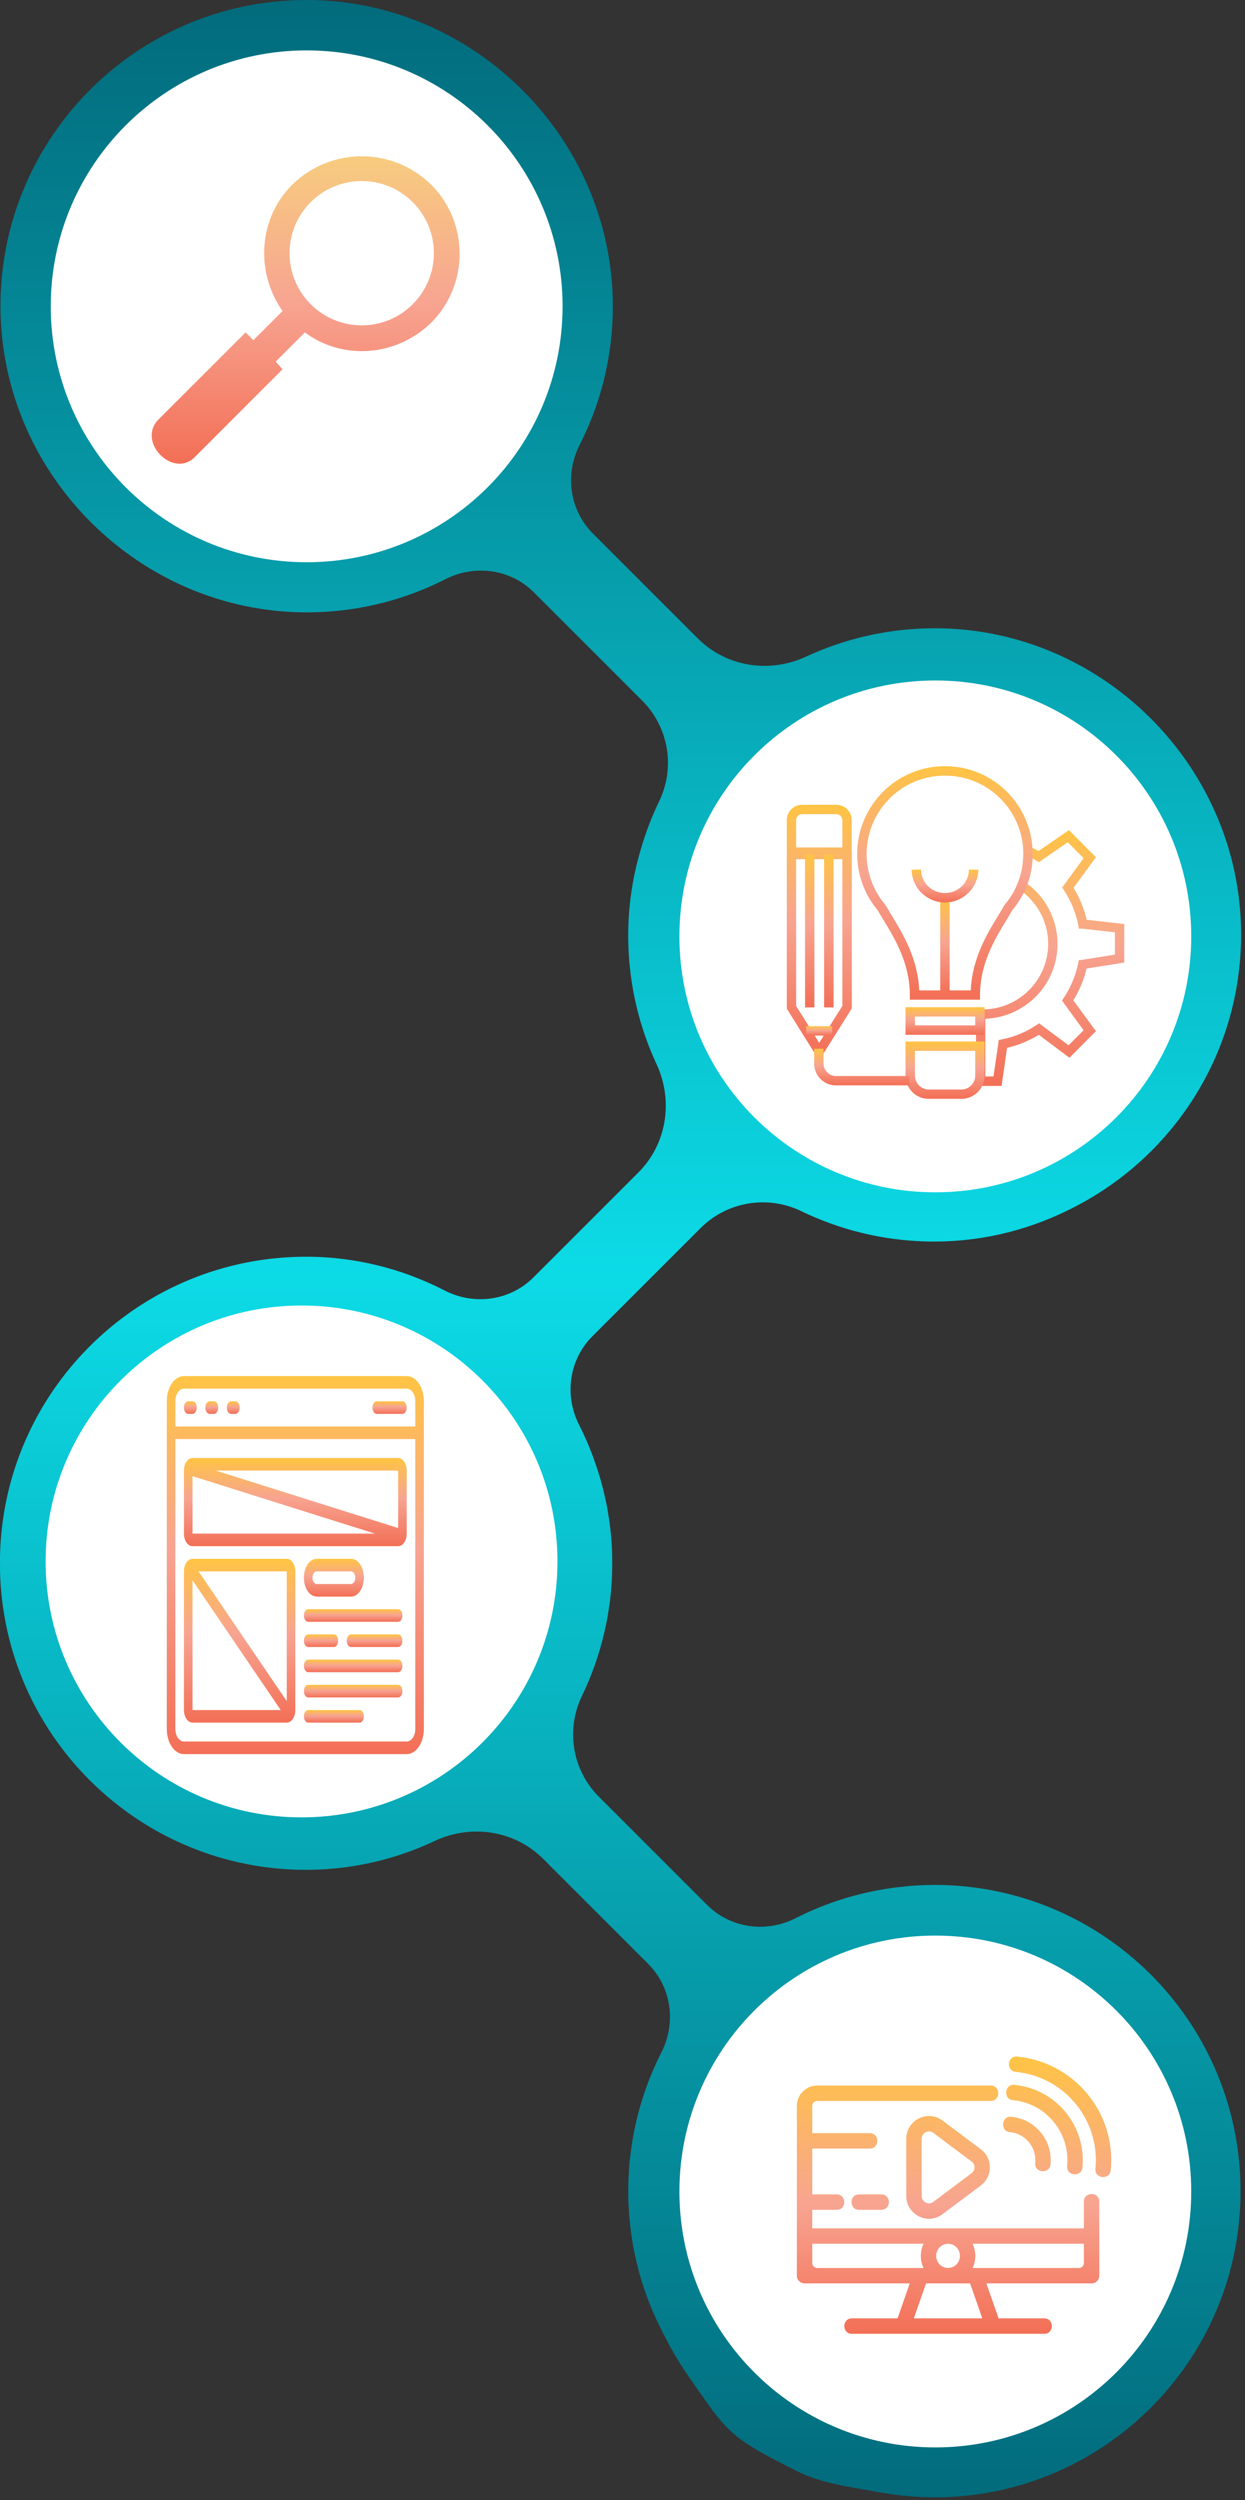 <svg width="247" height="496" viewBox="0 0 247 496" fill="none" xmlns="http://www.w3.org/2000/svg">
<rect x="0" y="0" width="247" height="496" fill="#333333" stroke="none"/>
<path d="M131.21 462.204C134.195 468.063 134.911 469.132 140.592 477.132C145.207 483.632 148.092 485.153 157.868 490.132C162.955 492.724 168.457 493.33 174.243 494.404C174.315 494.416 174.386 494.425 174.457 494.44C175.365 494.604 176.277 494.759 177.198 494.883C177.968 494.99 178.749 495.069 179.528 495.146C179.783 495.17 180.034 495.207 180.289 495.229C182.463 495.415 184.667 495.489 186.898 495.434C219.091 494.641 245.061 468.804 246.082 436.669C246.085 436.565 246.094 436.461 246.097 436.357C246.099 436.313 246.103 436.267 246.105 436.222C246.118 435.713 246.102 435.207 246.102 434.698C246.102 434.192 246.118 433.686 246.105 433.176C246.103 433.131 246.099 433.087 246.097 433.042C246.094 432.938 246.085 432.834 246.082 432.73C245.058 400.594 219.085 374.756 186.893 373.968C184.664 373.914 182.462 373.988 180.288 374.173C180.036 374.195 179.788 374.231 179.535 374.256C178.753 374.334 177.971 374.412 177.198 374.519C176.271 374.644 175.353 374.8 174.441 374.966C174.376 374.978 174.31 374.986 174.245 374.998C168.459 376.071 162.955 377.952 157.868 380.541C152.009 383.525 144.923 382.565 140.272 377.914L118.806 356.447C113.537 351.177 112.215 343.161 115.459 336.453C117.323 332.599 118.782 328.515 119.803 324.262C119.871 323.975 119.926 323.683 119.991 323.395C120.147 322.698 120.307 322.002 120.44 321.294C120.581 320.549 120.693 319.794 120.806 319.037C120.846 318.767 120.898 318.502 120.935 318.231C121.294 315.58 121.462 312.878 121.461 310.137C121.461 308.451 121.407 306.776 121.271 305.123C121.257 304.973 121.236 304.824 121.223 304.673C121.139 303.735 121.036 302.8 120.908 301.874C120.857 301.497 120.788 301.126 120.729 300.751C120.624 300.079 120.517 299.408 120.389 298.742C120.284 298.185 120.158 297.636 120.036 297.085C119.935 296.633 119.839 296.18 119.727 295.73C119.552 295.015 119.356 294.307 119.156 293.602C119.083 293.35 119.015 293.098 118.939 292.849C118.681 291.983 118.401 291.127 118.105 290.277C118.084 290.22 118.067 290.165 118.046 290.109C117.152 287.561 116.112 285.081 114.9 282.701C111.915 276.842 112.877 269.755 117.526 265.105L138.994 243.638C144.262 238.369 152.279 237.047 158.988 240.291C166.491 243.92 174.855 246.051 183.691 246.291C193.809 246.567 203.422 244.283 211.947 240.069C212.324 239.886 212.697 239.696 213.068 239.506C213.359 239.355 213.65 239.205 213.938 239.051C232.722 229.069 245.654 209.528 246.209 186.904C247.054 152.391 218.308 123.723 183.796 124.664C175.291 124.897 167.223 126.879 159.938 130.264C152.675 133.639 144.102 132.321 138.439 126.657L117.632 105.85C112.982 101.2 112.021 94.113 115.005 88.254C118.972 80.466 121.309 71.707 121.561 62.429C122.502 27.918 93.834 -0.829 59.319 0.018C26.979 0.812 0.906 26.886 0.114 59.228C-0.732 93.742 28.015 122.408 62.525 121.467C71.803 121.215 80.56 118.878 88.35 114.911C94.208 111.927 101.296 112.888 105.945 117.538L127.413 139.005C132.683 144.273 134.005 152.29 130.759 158.999C129.32 161.978 128.128 165.097 127.183 168.322C125.377 174.316 124.475 180.679 124.654 187.256C124.886 195.762 126.868 203.829 130.253 211.114C133.628 218.378 132.31 226.95 126.646 232.615L105.838 253.422C101.24 258.021 94.259 259.004 88.439 256.139C79.683 251.581 69.722 249.082 59.213 249.341C26.87 250.135 0.799 276.206 0.006 308.548C-0.008 309.079 0.008 309.603 0.008 310.13C0.007 310.665 -0.008 311.195 0.006 311.732C0.799 344.073 26.873 370.147 59.216 370.94C69.075 371.182 78.451 369.001 86.802 364.968C93.952 361.893 102.247 363.266 107.777 368.795L128.584 389.602C133.233 394.25 134.196 401.338 131.21 407.198C128.142 413.228 126.061 419.842 125.154 426.824C125.147 426.883 125.141 426.943 125.133 427.001C125.012 427.962 124.903 428.928 124.826 429.903C124.788 430.372 124.776 430.849 124.748 431.321C124.718 431.888 124.67 432.45 124.654 433.021C124.653 433.054 124.656 433.088 124.654 433.121C124.639 433.643 124.653 434.174 124.653 434.7C124.653 435.227 124.639 435.755 124.654 436.279C124.656 436.311 124.653 436.345 124.654 436.377C124.669 436.948 124.716 437.51 124.748 438.077C124.776 438.551 124.789 439.029 124.826 439.499C124.903 440.477 125.012 441.446 125.135 442.411C125.142 442.464 125.147 442.52 125.154 442.575C126.059 449.559 128.14 456.175 131.21 462.204Z" fill="url(#paint0_linear_1137_10920)"/>
<path d="M60.84 111.544C88.881 111.544 111.613 88.813 111.613 60.772C111.613 32.731 88.881 10 60.84 10C32.8 10 10.068 32.731 10.068 60.772C10.068 88.813 32.8 111.544 60.84 111.544Z" fill="white"/>
<path fill-rule="evenodd" clip-rule="evenodd" d="M85.547 36.639C93.067 44.159 93.067 56.498 85.547 64.018C78.606 70.766 68.002 71.537 60.483 65.946L54.699 71.73L56.048 73.272L38.696 90.625C34.454 95.059 27.128 87.733 31.369 83.298L48.722 65.946L50.264 67.488L56.048 61.704C50.65 53.992 51.228 43.388 57.976 36.639C65.689 29.12 77.835 29.12 85.547 36.639ZM81.884 40.11C87.475 45.701 87.475 54.763 81.884 60.355C76.293 65.946 67.231 65.946 61.64 60.355C56.048 54.763 56.048 45.701 61.64 40.11C67.231 34.519 76.293 34.519 81.884 40.11Z" fill="url(#paint1_linear_1137_10920)"/>
<path d="M59.824 360.547C87.866 360.547 110.598 337.815 110.598 309.774C110.598 281.732 87.866 259 59.824 259C31.783 259 9.051 281.732 9.051 309.774C9.051 337.815 31.783 360.547 59.824 360.547Z" fill="white"/>
<path d="M80.692 273H36.492C35.59 273 34.725 273.527 34.088 274.464C33.45 275.402 33.092 276.674 33.092 278V343C33.092 344.326 33.45 345.598 34.088 346.536C34.725 347.473 35.59 348 36.492 348H80.692C81.594 348 82.458 347.473 83.096 346.536C83.734 345.598 84.092 344.326 84.092 343V278C84.092 276.674 83.734 275.402 83.096 274.464C82.458 273.527 81.594 273 80.692 273V273ZM36.492 275.5H80.692C81.143 275.5 81.575 275.763 81.894 276.232C82.213 276.701 82.392 277.337 82.392 278V283H34.792V278C34.792 277.337 34.971 276.701 35.29 276.232C35.608 275.763 36.041 275.5 36.492 275.5ZM80.692 345.5H36.492C36.041 345.5 35.608 345.237 35.29 344.768C34.971 344.299 34.792 343.663 34.792 343V285.5H82.392V343C82.392 343.663 82.213 344.299 81.894 344.768C81.575 345.237 81.143 345.5 80.692 345.5Z" fill="url(#paint2_linear_1137_10920)"/>
<path d="M37.342 280.5H38.192C38.418 280.5 38.634 280.368 38.793 280.134C38.953 279.899 39.042 279.582 39.042 279.25C39.042 278.918 38.953 278.601 38.793 278.366C38.634 278.132 38.418 278 38.192 278H37.342C37.117 278 36.901 278.132 36.741 278.366C36.582 278.601 36.492 278.918 36.492 279.25C36.492 279.582 36.582 279.899 36.741 280.134C36.901 280.368 37.117 280.5 37.342 280.5Z" fill="url(#paint3_linear_1137_10920)"/>
<path d="M41.592 280.5H42.442C42.668 280.5 42.884 280.368 43.043 280.134C43.203 279.899 43.292 279.582 43.292 279.25C43.292 278.918 43.203 278.601 43.043 278.366C42.884 278.132 42.668 278 42.442 278H41.592C41.367 278 41.151 278.132 40.991 278.366C40.832 278.601 40.742 278.918 40.742 279.25C40.742 279.582 40.832 279.899 40.991 280.134C41.151 280.368 41.367 280.5 41.592 280.5Z" fill="url(#paint4_linear_1137_10920)"/>
<path d="M45.842 280.5H46.692C46.918 280.5 47.134 280.368 47.293 280.134C47.453 279.899 47.542 279.582 47.542 279.25C47.542 278.918 47.453 278.601 47.293 278.366C47.134 278.132 46.918 278 46.692 278H45.842C45.617 278 45.401 278.132 45.241 278.366C45.082 278.601 44.992 278.918 44.992 279.25C44.992 279.582 45.082 279.899 45.241 280.134C45.401 280.368 45.617 280.5 45.842 280.5Z" fill="url(#paint5_linear_1137_10920)"/>
<path d="M74.742 280.5H79.842C80.067 280.5 80.283 280.368 80.443 280.134C80.602 279.899 80.692 279.582 80.692 279.25C80.692 278.918 80.602 278.601 80.443 278.366C80.283 278.132 80.067 278 79.842 278H74.742C74.516 278 74.3 278.132 74.141 278.366C73.981 278.601 73.892 278.918 73.892 279.25C73.892 279.582 73.981 279.899 74.141 280.134C74.3 280.368 74.516 280.5 74.742 280.5Z" fill="url(#paint6_linear_1137_10920)"/>
<path d="M78.992 289.25H38.192C37.741 289.25 37.309 289.513 36.99 289.982C36.671 290.451 36.492 291.087 36.492 291.75V304.25C36.492 304.913 36.671 305.549 36.99 306.018C37.309 306.487 37.741 306.75 38.192 306.75H78.992C79.443 306.75 79.875 306.487 80.194 306.018C80.513 305.549 80.692 304.913 80.692 304.25V291.75C80.692 291.087 80.513 290.451 80.194 289.982C79.875 289.513 79.443 289.25 78.992 289.25ZM78.992 303.148L42.802 291.75H78.992V303.148ZM38.192 292.855L74.374 304.25H38.192V292.855Z" fill="url(#paint7_linear_1137_10920)"/>
<path d="M56.892 309.25H38.192C37.741 309.25 37.309 309.513 36.99 309.982C36.671 310.451 36.492 311.087 36.492 311.75V339.25C36.492 339.913 36.671 340.549 36.99 341.018C37.309 341.487 37.741 341.75 38.192 341.75H56.892C57.343 341.75 57.775 341.487 58.094 341.018C58.413 340.549 58.592 339.913 58.592 339.25V311.75C58.592 311.087 58.413 310.451 58.094 309.982C57.775 309.513 57.343 309.25 56.892 309.25ZM56.892 337.484L39.394 311.75H56.892V337.484ZM38.192 313.518L55.69 339.25H38.192V313.518Z" fill="url(#paint8_linear_1137_10920)"/>
<path d="M62.842 316.75H69.642C70.318 316.75 70.967 316.355 71.445 315.652C71.923 314.948 72.192 313.995 72.192 313C72.192 312.005 71.923 311.052 71.445 310.348C70.967 309.645 70.318 309.25 69.642 309.25H62.842C62.166 309.25 61.517 309.645 61.039 310.348C60.561 311.052 60.292 312.005 60.292 313C60.292 313.995 60.561 314.948 61.039 315.652C61.517 316.355 62.166 316.75 62.842 316.75ZM62.842 311.75H69.642C69.867 311.75 70.084 311.882 70.243 312.116C70.402 312.351 70.492 312.668 70.492 313C70.492 313.332 70.402 313.649 70.243 313.884C70.084 314.118 69.867 314.25 69.642 314.25H62.842C62.617 314.25 62.4 314.118 62.241 313.884C62.081 313.649 61.992 313.332 61.992 313C61.992 312.668 62.081 312.351 62.241 312.116C62.4 311.882 62.617 311.75 62.842 311.75Z" fill="url(#paint9_linear_1137_10920)"/>
<path d="M78.992 319.25H61.142C60.917 319.25 60.7 319.382 60.541 319.616C60.382 319.851 60.292 320.168 60.292 320.5C60.292 320.832 60.382 321.149 60.541 321.384C60.7 321.618 60.917 321.75 61.142 321.75H78.992C79.217 321.75 79.434 321.618 79.593 321.384C79.752 321.149 79.842 320.832 79.842 320.5C79.842 320.168 79.752 319.851 79.593 319.616C79.434 319.382 79.217 319.25 78.992 319.25Z" fill="url(#paint10_linear_1137_10920)"/>
<path d="M78.992 324.25H69.642C69.417 324.25 69.2 324.382 69.041 324.616C68.882 324.851 68.792 325.168 68.792 325.5C68.792 325.832 68.882 326.149 69.041 326.384C69.2 326.618 69.417 326.75 69.642 326.75H78.992C79.217 326.75 79.434 326.618 79.593 326.384C79.752 326.149 79.842 325.832 79.842 325.5C79.842 325.168 79.752 324.851 79.593 324.616C79.434 324.382 79.217 324.25 78.992 324.25Z" fill="url(#paint11_linear_1137_10920)"/>
<path d="M61.142 326.75H66.242C66.467 326.75 66.684 326.618 66.843 326.384C67.002 326.149 67.092 325.832 67.092 325.5C67.092 325.168 67.002 324.851 66.843 324.616C66.684 324.382 66.467 324.25 66.242 324.25H61.142C60.917 324.25 60.7 324.382 60.541 324.616C60.382 324.851 60.292 325.168 60.292 325.5C60.292 325.832 60.382 326.149 60.541 326.384C60.7 326.618 60.917 326.75 61.142 326.75Z" fill="url(#paint12_linear_1137_10920)"/>
<path d="M78.992 329.25H61.142C60.917 329.25 60.7 329.382 60.541 329.616C60.382 329.851 60.292 330.168 60.292 330.5C60.292 330.832 60.382 331.149 60.541 331.384C60.7 331.618 60.917 331.75 61.142 331.75H78.992C79.217 331.75 79.434 331.618 79.593 331.384C79.752 331.149 79.842 330.832 79.842 330.5C79.842 330.168 79.752 329.851 79.593 329.616C79.434 329.382 79.217 329.25 78.992 329.25Z" fill="url(#paint13_linear_1137_10920)"/>
<path d="M78.992 334.25H61.142C60.917 334.25 60.7 334.382 60.541 334.616C60.382 334.851 60.292 335.168 60.292 335.5C60.292 335.832 60.382 336.149 60.541 336.384C60.7 336.618 60.917 336.75 61.142 336.75H78.992C79.217 336.75 79.434 336.618 79.593 336.384C79.752 336.149 79.842 335.832 79.842 335.5C79.842 335.168 79.752 334.851 79.593 334.616C79.434 334.382 79.217 334.25 78.992 334.25Z" fill="url(#paint14_linear_1137_10920)"/>
<path d="M71.342 339.25H61.142C60.917 339.25 60.7 339.382 60.541 339.616C60.382 339.851 60.292 340.168 60.292 340.5C60.292 340.832 60.382 341.149 60.541 341.384C60.7 341.618 60.917 341.75 61.142 341.75H71.342C71.567 341.75 71.784 341.618 71.943 341.384C72.102 341.149 72.192 340.832 72.192 340.5C72.192 340.168 72.102 339.851 71.943 339.616C71.784 339.382 71.567 339.25 71.342 339.25Z" fill="url(#paint15_linear_1137_10920)"/>
<path d="M185.563 236.544C213.604 236.544 236.335 213.813 236.335 185.772C236.335 157.731 213.604 135 185.563 135C157.522 135 134.791 157.731 134.791 185.772C134.791 213.813 157.522 236.544 185.563 236.544Z" fill="white"/>
<path d="M204.305 167.998C204.769 168.197 205.189 168.396 205.564 168.573V168.594C205.741 168.661 205.896 168.749 206.05 168.838L211.42 165.126L212.061 164.684L212.613 165.236L216.855 169.501L217.429 170.075L216.943 170.716L212.988 176.13C213.585 177.124 214.115 178.163 214.557 179.224C214.977 180.262 215.331 181.345 215.596 182.472L222.225 183.223L223.042 183.311V184.151V190.183V190.956L222.246 191.089L215.573 192.149C215.307 193.276 214.954 194.359 214.513 195.397C214.071 196.458 213.54 197.496 212.944 198.447L216.943 203.926L217.429 204.567L216.855 205.141L212.745 209.273L212.171 209.847L211.531 209.361L206.094 205.295C205.122 205.893 204.106 206.4 203.046 206.842C202.007 207.283 200.924 207.615 199.798 207.88L198.825 214.62L198.714 215.438H197.918H194.559H193.632V214.51V201.187V200.237L194.582 200.258H194.936C198.537 200.258 201.785 198.8 204.128 196.458C206.492 194.093 207.95 190.845 207.95 187.244C207.95 185.034 207.398 182.957 206.426 181.145C205.409 179.267 203.951 177.654 202.206 176.461L201.565 176.041L201.852 175.334C202.25 174.428 202.537 173.456 202.736 172.44C202.913 171.468 203.023 170.451 203.023 169.413V169.17V168.883L202.979 167.446L204.305 167.998ZM205.565 170.716C205.366 170.584 205.123 170.451 204.858 170.319C204.814 171.158 204.726 171.976 204.549 172.794C204.394 173.677 204.151 174.517 203.842 175.356C205.588 176.66 207.045 178.34 208.063 180.284C209.167 182.361 209.808 184.747 209.808 187.244C209.808 191.353 208.151 195.088 205.454 197.762C202.87 200.325 199.378 201.96 195.49 202.114V213.561H197.102L198.053 206.998L198.141 206.335L198.781 206.202C200.019 205.959 201.19 205.605 202.339 205.119C203.488 204.655 204.592 204.058 205.609 203.374L206.161 203.02L206.692 203.418L211.994 207.373L214.978 204.39L211.066 199.021L210.691 198.513L211.044 197.96C211.729 196.944 212.327 195.839 212.79 194.69C213.276 193.564 213.629 192.37 213.895 191.155L214.006 190.515L214.646 190.427L221.187 189.388V184.968L214.779 184.239H214.049L213.917 183.488C213.673 182.251 213.298 181.058 212.834 179.931C212.369 178.782 211.773 177.677 211.088 176.616L210.735 176.086L211.11 175.556L214.977 170.253L211.839 167.092L206.603 170.716L206.094 171.07L205.565 170.716Z" fill="url(#paint16_linear_1137_10920)"/>
<path d="M187.469 152C192.286 152 196.639 153.944 199.798 157.104C202.935 160.264 204.88 164.617 204.88 169.412C204.88 171.511 204.526 173.499 203.842 175.377C203.157 177.278 202.139 179.023 200.859 180.548C200.527 181.122 200.174 181.697 199.82 182.293C197.434 186.182 194.429 191.11 194.429 197.407V198.334H193.501H187.469H181.459H180.508V197.407C180.508 191.11 177.526 186.183 175.139 182.293C174.785 181.697 174.432 181.144 174.101 180.548C172.819 179.023 171.803 177.278 171.118 175.377C170.433 173.521 170.058 171.511 170.058 169.412C170.058 164.617 172.024 160.264 175.162 157.104C178.32 153.944 182.673 152 187.469 152ZM198.472 158.429C195.666 155.601 191.777 153.878 187.469 153.878C183.182 153.878 179.293 155.601 176.486 158.407V158.429C173.68 161.236 171.935 165.124 171.935 169.411C171.935 171.289 172.266 173.079 172.862 174.736C173.481 176.46 174.409 178.051 175.58 179.42L175.624 179.487L175.668 179.553C175.978 180.061 176.354 180.68 176.729 181.321C179.116 185.232 182.099 190.115 182.364 196.478H187.469H192.594C192.86 190.115 195.843 185.232 198.229 181.321C198.604 180.68 198.981 180.084 199.29 179.553L199.334 179.487L199.378 179.42C200.55 178.051 201.456 176.46 202.096 174.736C202.693 173.079 203.024 171.289 203.024 169.411C203.024 165.124 201.278 161.236 198.472 158.429Z" fill="url(#paint17_linear_1137_10920)"/>
<path d="M180.596 199.816H194.406H195.334V200.744V204.346V205.296H194.406H180.596H179.646V204.346V200.744V199.816H180.596ZM193.478 201.672H181.525V203.418H193.478V201.672Z" fill="url(#paint18_linear_1137_10920)"/>
<path d="M180.596 206.621H194.406H195.334V207.549V213.405C195.334 214.664 194.826 215.814 193.986 216.653C193.146 217.493 191.997 218.001 190.738 218.001H184.241C182.982 218.001 181.833 217.494 180.993 216.653C180.176 215.814 179.646 214.687 179.646 213.405V207.549V206.621H180.596ZM193.478 208.478H181.525V213.405C181.525 214.157 181.834 214.841 182.321 215.327C182.806 215.836 183.492 216.145 184.243 216.145H190.739C191.491 216.145 192.176 215.836 192.662 215.349L192.683 215.327C193.17 214.841 193.479 214.157 193.479 213.405V208.478H193.478Z" fill="url(#paint19_linear_1137_10920)"/>
<path d="M188.396 178.117H186.54V197.274H188.396V178.117Z" fill="url(#paint20_linear_1137_10920)"/>
<path d="M194.097 172.548C194.076 174.338 193.324 175.973 192.108 177.144C190.916 178.315 189.28 179.045 187.469 179.045C185.679 179.045 184.043 178.315 182.828 177.144C181.636 175.973 180.884 174.338 180.862 172.548L182.718 172.504C182.74 173.807 183.271 174.979 184.132 175.818C184.994 176.658 186.187 177.166 187.469 177.166C188.772 177.166 189.965 176.658 190.827 175.818C191.69 174.979 192.22 173.807 192.241 172.504L194.097 172.548Z" fill="url(#paint21_linear_1137_10920)"/>
<path d="M167.117 170.447H157.948V199.57L162.522 206.884L167.118 199.57V170.447H167.117ZM168.951 169.276C168.973 169.342 168.996 169.431 168.996 169.519V169.541V199.835C168.996 200.034 168.929 200.233 168.797 200.387L163.295 209.115C163.029 209.557 162.455 209.689 162.013 209.424C161.88 209.336 161.792 209.247 161.726 209.115L156.224 200.321C156.136 200.167 156.092 200.012 156.092 199.835V169.519C156.092 169.431 156.092 169.365 156.114 169.299C156.092 169.232 156.092 169.144 156.092 169.077V169.033V162.713C156.092 161.874 156.423 161.101 156.976 160.548C157.528 159.996 158.301 159.664 159.14 159.664H165.924C166.764 159.664 167.537 159.995 168.089 160.548L168.133 160.614C168.664 161.166 168.973 161.896 168.973 162.713V169.077C168.973 169.144 168.973 169.21 168.951 169.276ZM165.924 161.521H159.14C158.809 161.521 158.5 161.653 158.301 161.875C158.08 162.073 157.948 162.382 157.948 162.714V168.128H167.118V162.714C167.118 162.383 166.985 162.117 166.809 161.897L166.764 161.874C166.543 161.653 166.256 161.521 165.924 161.521Z" fill="url(#paint22_linear_1137_10920)"/>
<path d="M161.571 169.523H159.715V199.861H161.571V169.523Z" fill="url(#paint23_linear_1137_10920)"/>
<path d="M165.372 169.523H163.494V199.861H165.372V169.523Z" fill="url(#paint24_linear_1137_10920)"/>
<path d="M165.085 203.594H159.937V205.45H165.085V203.594Z" fill="url(#paint25_linear_1137_10920)"/>
<path d="M163.383 208.055V211.038C163.383 211.701 163.67 212.297 164.113 212.739C164.554 213.181 165.151 213.469 165.814 213.469H180.419V215.325H165.814C164.643 215.325 163.56 214.839 162.787 214.065C162.014 213.293 161.527 212.209 161.527 211.039V208.055H163.383V208.055Z" fill="url(#paint26_linear_1137_10920)"/>
<path d="M185.563 485.544C213.604 485.544 236.335 462.813 236.335 434.772C236.335 406.731 213.604 384 185.563 384C157.522 384 134.791 406.731 134.791 434.772C134.791 462.813 157.522 485.544 185.563 485.544Z" fill="white"/>
<path d="M174.842 435.35C176.852 435.35 176.852 438.408 174.842 438.408H170.442C168.431 438.408 168.431 435.35 170.442 435.35H174.842ZM215.035 436.782C215.035 434.772 218.093 434.772 218.093 436.782C218.093 441.68 218.093 446.578 218.093 451.475C218.093 452.32 217.408 453.004 216.564 453.004C209.607 453.004 202.649 453.004 195.692 453.004L198.113 459.942H207.174C209.185 459.942 209.185 463 207.174 463C194.453 463 181.732 463 169.01 463C166.999 463 166.999 459.942 169.01 459.942H178.071L180.492 453.004C173.535 453.004 166.577 453.004 159.62 453.004C158.776 453.004 158.092 452.32 158.092 451.475C158.092 440.245 158.092 429.014 158.092 417.783C158.092 415.563 159.903 413.751 162.124 413.751H196.54C198.551 413.751 198.551 416.809 196.54 416.809H162.124C161.591 416.809 161.149 417.251 161.149 417.783V423.2H172.542C174.552 423.2 174.552 426.257 172.542 426.257H161.149V435.35H165.992C168.003 435.35 168.003 438.408 165.992 438.408H161.149V442.085C179.111 442.085 197.073 442.085 215.035 442.085V436.782ZM201.521 411.042C199.527 410.854 199.813 407.82 201.808 408.008C213.15 409.112 221.463 419.205 220.36 430.55C220.171 432.544 217.138 432.258 217.327 430.263C218.268 420.594 211.193 411.982 201.521 411.042ZM200.466 422.997C198.297 422.947 198.646 419.553 200.794 419.968C205.424 420.496 208.809 424.607 208.429 429.253C208.416 431.337 205.186 431.209 205.383 429.1C205.678 426.068 203.496 423.349 200.466 422.997ZM201.088 416.667C198.916 416.624 199.256 413.231 201.404 413.637C209.534 414.505 215.48 421.727 214.758 429.873C214.741 431.953 211.517 431.822 211.713 429.716C212.348 423.191 207.608 417.362 201.088 416.667ZM186.995 420.703L194.577 426.389C196.987 428.197 196.987 431.775 194.577 433.582L186.995 439.269C183.944 441.556 179.796 439.261 179.796 435.672V424.299C179.796 420.711 183.944 418.414 186.995 420.703ZM192.749 428.825L185.168 423.139C184.136 422.365 182.853 423.209 182.853 424.299V435.672C182.853 436.777 184.146 437.599 185.168 436.832L192.749 431.146C193.526 430.565 193.526 429.406 192.749 428.825ZM192.952 445.143C193.685 446.643 193.685 448.447 192.952 449.947H214.073C214.605 449.941 215.035 449.503 215.035 448.973V445.143H192.952ZM183.233 449.947C182.5 448.447 182.5 446.643 183.233 445.143H161.149V448.973C161.149 449.5 161.584 449.941 162.112 449.947H183.233ZM189.752 445.834C188.841 444.912 187.343 444.912 186.432 445.834C185.508 446.769 185.508 448.32 186.432 449.255C187.339 450.173 188.846 450.173 189.752 449.255C190.676 448.32 190.676 446.769 189.752 445.834ZM192.463 453.004H183.721L181.299 459.942H194.885L192.463 453.004Z" fill="url(#paint27_linear_1137_10920)"/>
<defs>
<linearGradient id="paint0_linear_1137_10920" x1="123.113" y1="0" x2="123.113" y2="495.452" gradientUnits="userSpaceOnUse">
<stop stop-color="#026B7C"/>
<stop offset="0.51" stop-color="#0CDBE6"/>
<stop offset="1" stop-color="#026B7C"/>
</linearGradient>
<linearGradient id="paint1_linear_1137_10920" x1="60.639" y1="31" x2="60.639" y2="92" gradientUnits="userSpaceOnUse">
<stop stop-color="#F7CC7F"/>
<stop offset="0.479" stop-color="#F7A491"/>
<stop offset="1" stop-color="#F36F56"/>
</linearGradient>
<linearGradient id="paint2_linear_1137_10920" x1="58.592" y1="273" x2="58.592" y2="348" gradientUnits="userSpaceOnUse">
<stop stop-color="#FFC444"/>
<stop offset="0.458" stop-color="#F7A491"/>
<stop offset="1" stop-color="#F36F56"/>
</linearGradient>
<linearGradient id="paint3_linear_1137_10920" x1="37.767" y1="278" x2="37.767" y2="280.5" gradientUnits="userSpaceOnUse">
<stop stop-color="#FFC444"/>
<stop offset="0.458" stop-color="#F7A491"/>
<stop offset="1" stop-color="#F36F56"/>
</linearGradient>
<linearGradient id="paint4_linear_1137_10920" x1="42.017" y1="278" x2="42.017" y2="280.5" gradientUnits="userSpaceOnUse">
<stop stop-color="#FFC444"/>
<stop offset="0.458" stop-color="#F7A491"/>
<stop offset="1" stop-color="#F36F56"/>
</linearGradient>
<linearGradient id="paint5_linear_1137_10920" x1="46.267" y1="278" x2="46.267" y2="280.5" gradientUnits="userSpaceOnUse">
<stop stop-color="#FFC444"/>
<stop offset="0.458" stop-color="#F7A491"/>
<stop offset="1" stop-color="#F36F56"/>
</linearGradient>
<linearGradient id="paint6_linear_1137_10920" x1="77.292" y1="278" x2="77.292" y2="280.5" gradientUnits="userSpaceOnUse">
<stop stop-color="#FFC444"/>
<stop offset="0.458" stop-color="#F7A491"/>
<stop offset="1" stop-color="#F36F56"/>
</linearGradient>
<linearGradient id="paint7_linear_1137_10920" x1="58.592" y1="289.25" x2="58.592" y2="306.75" gradientUnits="userSpaceOnUse">
<stop stop-color="#FFC444"/>
<stop offset="0.458" stop-color="#F7A491"/>
<stop offset="1" stop-color="#F36F56"/>
</linearGradient>
<linearGradient id="paint8_linear_1137_10920" x1="47.542" y1="309.25" x2="47.542" y2="341.75" gradientUnits="userSpaceOnUse">
<stop stop-color="#FFC444"/>
<stop offset="0.458" stop-color="#F7A491"/>
<stop offset="1" stop-color="#F36F56"/>
</linearGradient>
<linearGradient id="paint9_linear_1137_10920" x1="66.242" y1="309.25" x2="66.242" y2="316.75" gradientUnits="userSpaceOnUse">
<stop stop-color="#FFC444"/>
<stop offset="0.458" stop-color="#F7A491"/>
<stop offset="1" stop-color="#F36F56"/>
</linearGradient>
<linearGradient id="paint10_linear_1137_10920" x1="70.067" y1="319.25" x2="70.067" y2="321.75" gradientUnits="userSpaceOnUse">
<stop stop-color="#FFC444"/>
<stop offset="0.458" stop-color="#F7A491"/>
<stop offset="1" stop-color="#F36F56"/>
</linearGradient>
<linearGradient id="paint11_linear_1137_10920" x1="74.317" y1="324.25" x2="74.317" y2="326.75" gradientUnits="userSpaceOnUse">
<stop stop-color="#FFC444"/>
<stop offset="0.458" stop-color="#F7A491"/>
<stop offset="1" stop-color="#F36F56"/>
</linearGradient>
<linearGradient id="paint12_linear_1137_10920" x1="63.692" y1="324.25" x2="63.692" y2="326.75" gradientUnits="userSpaceOnUse">
<stop stop-color="#FFC444"/>
<stop offset="0.458" stop-color="#F7A491"/>
<stop offset="1" stop-color="#F36F56"/>
</linearGradient>
<linearGradient id="paint13_linear_1137_10920" x1="70.067" y1="329.25" x2="70.067" y2="331.75" gradientUnits="userSpaceOnUse">
<stop stop-color="#FFC444"/>
<stop offset="0.458" stop-color="#F7A491"/>
<stop offset="1" stop-color="#F36F56"/>
</linearGradient>
<linearGradient id="paint14_linear_1137_10920" x1="70.067" y1="334.25" x2="70.067" y2="336.75" gradientUnits="userSpaceOnUse">
<stop stop-color="#FFC444"/>
<stop offset="0.458" stop-color="#F7A491"/>
<stop offset="1" stop-color="#F36F56"/>
</linearGradient>
<linearGradient id="paint15_linear_1137_10920" x1="66.242" y1="339.25" x2="66.242" y2="341.75" gradientUnits="userSpaceOnUse">
<stop stop-color="#FFC444"/>
<stop offset="0.458" stop-color="#F7A491"/>
<stop offset="1" stop-color="#F36F56"/>
</linearGradient>
<linearGradient id="paint16_linear_1137_10920" x1="208.337" y1="164.684" x2="208.337" y2="215.438" gradientUnits="userSpaceOnUse">
<stop stop-color="#FFC444"/>
<stop offset="0.458" stop-color="#F7A491"/>
<stop offset="1" stop-color="#F36F56"/>
</linearGradient>
<linearGradient id="paint17_linear_1137_10920" x1="187.469" y1="152" x2="187.469" y2="198.334" gradientUnits="userSpaceOnUse">
<stop stop-color="#FFC444"/>
<stop offset="0.458" stop-color="#F7A491"/>
<stop offset="1" stop-color="#F36F56"/>
</linearGradient>
<linearGradient id="paint18_linear_1137_10920" x1="187.49" y1="199.816" x2="187.49" y2="205.296" gradientUnits="userSpaceOnUse">
<stop stop-color="#FFC444"/>
<stop offset="0.458" stop-color="#F7A491"/>
<stop offset="1" stop-color="#F36F56"/>
</linearGradient>
<linearGradient id="paint19_linear_1137_10920" x1="187.49" y1="206.621" x2="187.49" y2="218.001" gradientUnits="userSpaceOnUse">
<stop stop-color="#FFC444"/>
<stop offset="0.458" stop-color="#F7A491"/>
<stop offset="1" stop-color="#F36F56"/>
</linearGradient>
<linearGradient id="paint20_linear_1137_10920" x1="187.468" y1="178.117" x2="187.468" y2="197.274" gradientUnits="userSpaceOnUse">
<stop stop-color="#FFC444"/>
<stop offset="0.458" stop-color="#F7A491"/>
<stop offset="1" stop-color="#F36F56"/>
</linearGradient>
<linearGradient id="paint21_linear_1137_10920" x1="187.48" y1="172.504" x2="187.48" y2="179.045" gradientUnits="userSpaceOnUse">
<stop stop-color="#FFC444"/>
<stop offset="0.458" stop-color="#F7A491"/>
<stop offset="1" stop-color="#F36F56"/>
</linearGradient>
<linearGradient id="paint22_linear_1137_10920" x1="162.544" y1="159.664" x2="162.544" y2="209.56" gradientUnits="userSpaceOnUse">
<stop stop-color="#FFC444"/>
<stop offset="0.458" stop-color="#F7A491"/>
<stop offset="1" stop-color="#F36F56"/>
</linearGradient>
<linearGradient id="paint23_linear_1137_10920" x1="160.643" y1="169.523" x2="160.643" y2="199.861" gradientUnits="userSpaceOnUse">
<stop stop-color="#FFC444"/>
<stop offset="0.458" stop-color="#F7A491"/>
<stop offset="1" stop-color="#F36F56"/>
</linearGradient>
<linearGradient id="paint24_linear_1137_10920" x1="164.433" y1="169.523" x2="164.433" y2="199.861" gradientUnits="userSpaceOnUse">
<stop stop-color="#FFC444"/>
<stop offset="0.458" stop-color="#F7A491"/>
<stop offset="1" stop-color="#F36F56"/>
</linearGradient>
<linearGradient id="paint25_linear_1137_10920" x1="162.511" y1="203.594" x2="162.511" y2="205.45" gradientUnits="userSpaceOnUse">
<stop stop-color="#FFC444"/>
<stop offset="0.458" stop-color="#F7A491"/>
<stop offset="1" stop-color="#F36F56"/>
</linearGradient>
<linearGradient id="paint26_linear_1137_10920" x1="170.973" y1="208.055" x2="170.973" y2="215.325" gradientUnits="userSpaceOnUse">
<stop stop-color="#FFC444"/>
<stop offset="0.458" stop-color="#F7A491"/>
<stop offset="1" stop-color="#F36F56"/>
</linearGradient>
<linearGradient id="paint27_linear_1137_10920" x1="189.275" y1="408" x2="189.275" y2="463" gradientUnits="userSpaceOnUse">
<stop stop-color="#FFC444"/>
<stop offset="0.536" stop-color="#F7A491"/>
<stop offset="1" stop-color="#F36F56"/>
</linearGradient>
</defs>
</svg>
